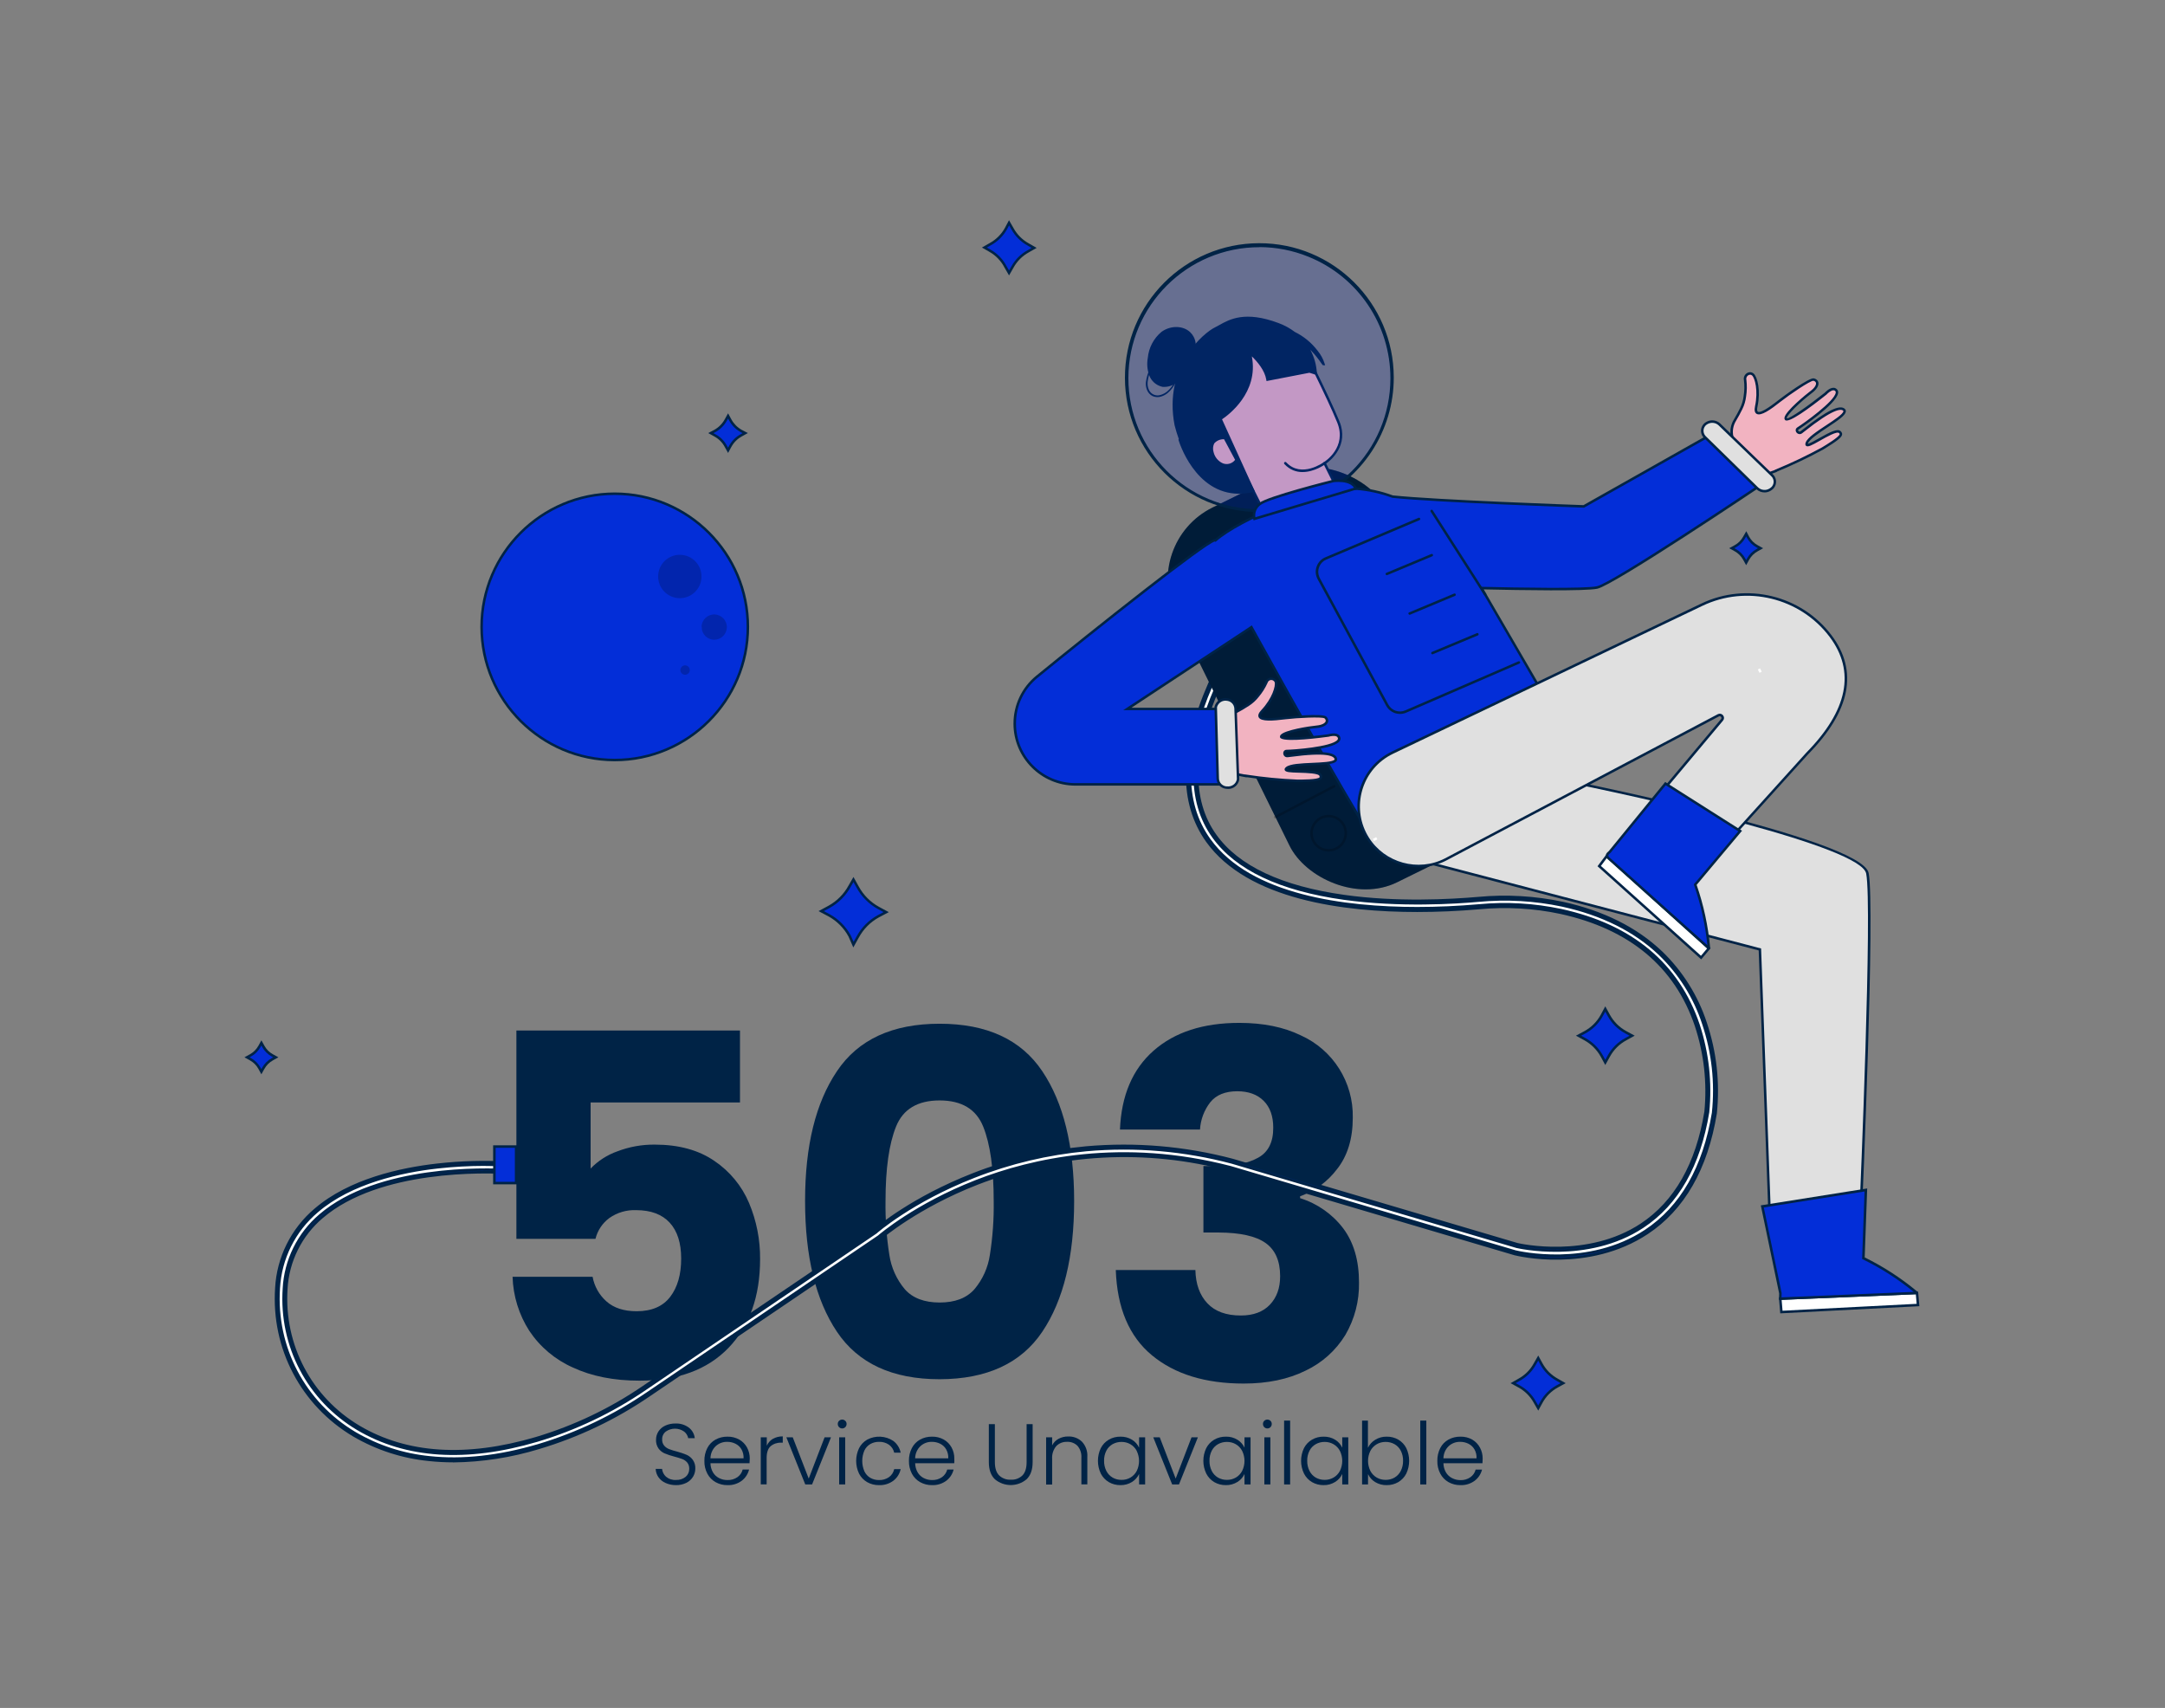 <?xml version="1.0" encoding="UTF-8"?>
<svg xmlns="http://www.w3.org/2000/svg" id="a" width="865.76" height="682.89" viewBox="0 0 865.76 682.89">
  <rect x="0" y="0" width="865.76" height="682.89" fill="#808080" stroke="none"/>
  <g>
    <path d="M266.15,592.94c-1.14-.5-2.12-1.29-2.84-2.31-.68-.97-1.07-2.12-1.11-3.31h2.55c.13,1.19,.68,2.28,1.56,3.09,1.11,.94,2.55,1.42,4,1.32,1.4,.07,2.78-.37,3.88-1.25,.94-.8,1.46-1.97,1.43-3.2,.04-.9-.24-1.79-.79-2.5-.54-.63-1.22-1.12-2-1.41-1.06-.39-2.15-.72-3.25-1-1.31-.33-2.59-.76-3.83-1.27-.96-.43-1.79-1.1-2.41-1.94-.72-1.04-1.07-2.29-1-3.55,0-1.18,.35-2.34,1-3.33,.68-1,1.62-1.8,2.73-2.29,1.25-.57,2.62-.85,4-.83,1.93-.09,3.84,.49,5.39,1.64,1.33,1.02,2.19,2.55,2.37,4.22h-2.62c-.21-1.05-.79-1.98-1.63-2.63-2.2-1.55-5.14-1.55-7.34,0-.96,.76-1.5,1.93-1.45,3.15-.04,.89,.24,1.76,.79,2.45,.54,.63,1.23,1.11,2,1.41,1.06,.4,2.13,.73,3.23,1,1.29,.35,2.56,.78,3.79,1.29,.98,.44,1.82,1.13,2.45,2,.71,1.03,1.07,2.27,1,3.52,0,1.13-.31,2.24-.89,3.21-.64,1.05-1.56,1.9-2.66,2.45-1.31,.65-2.75,.97-4.21,.93-1.43,.01-2.84-.28-4.14-.86Z" fill="#002346"></path>
    <path d="M299.73,585.04h-15.62c.01,1.29,.36,2.55,1,3.66,.58,.98,1.43,1.77,2.45,2.29,1.02,.52,2.16,.79,3.31,.78,1.42,.06,2.82-.34,4-1.14,1.05-.73,1.81-1.82,2.12-3.07h2.56c-.44,1.79-1.48,3.38-2.95,4.5-1.64,1.21-3.64,1.82-5.68,1.74-1.66,.03-3.31-.38-4.76-1.19-1.4-.79-2.54-1.96-3.29-3.38-.83-1.58-1.24-3.34-1.19-5.12-.04-1.78,.36-3.55,1.17-5.14,.73-1.43,1.88-2.6,3.28-3.38,1.47-.8,3.12-1.2,4.79-1.17,1.65-.04,3.27,.37,4.71,1.17,1.31,.74,2.38,1.84,3.1,3.16,.73,1.35,1.11,2.86,1.09,4.39,0,.63-.03,1.27-.09,1.9Zm-3.22-5.55c-.56-.97-1.4-1.75-2.4-2.24-1.03-.51-2.16-.77-3.31-.76-1.69-.04-3.34,.58-4.59,1.72-1.33,1.27-2.08,3.03-2.1,4.87h13.24c.06-1.25-.23-2.49-.84-3.59Z" fill="#002346"></path>
    <path d="M309.02,575.31c1.22-.68,2.6-1.03,4-1v2.52h-.65c-1.53-.07-3.03,.43-4.21,1.41-1.06,.94-1.59,2.52-1.59,4.73v10.52h-2.35v-18.8h2.41v3.35c.5-1.13,1.33-2.09,2.39-2.73Z" fill="#002346"></path>
    <path d="M323.4,591.18l6.34-16.49h2.56l-7.56,18.84h-2.72l-7.56-18.84h2.56l6.38,16.49Z" fill="#002346"></path>
    <path d="M335.54,570.62c-.34-.33-.53-.79-.52-1.27-.02-.48,.17-.93,.52-1.26,.69-.67,1.79-.67,2.48,0,.35,.33,.54,.78,.52,1.26,.01,.48-.18,.94-.52,1.27-.67,.68-1.78,.69-2.46,.02,0,0-.01-.01-.02-.02Zm2.45,4.07v18.84h-2.42v-18.84h2.42Z" fill="#002346"></path>
    <path d="M343.54,578.99c.73-1.41,1.86-2.59,3.24-3.38,3.32-1.76,7.34-1.56,10.47,.53,1.51,1.16,2.55,2.82,2.92,4.69h-2.59c-.28-1.29-1.02-2.42-2.09-3.19-1.18-.8-2.58-1.21-4-1.15-1.2-.02-2.37,.28-3.42,.86-1.04,.6-1.87,1.49-2.39,2.57-1.17,2.68-1.17,5.72,0,8.4,.52,1.08,1.35,1.99,2.39,2.59,1.05,.58,2.22,.88,3.42,.86,1.42,.05,2.83-.35,4-1.16,1.08-.77,1.82-1.92,2.09-3.22h2.59c-.39,1.85-1.43,3.5-2.93,4.65-1.65,1.22-3.68,1.84-5.73,1.76-1.65,.03-3.29-.38-4.73-1.19-1.38-.79-2.51-1.97-3.24-3.38-1.56-3.24-1.56-7,0-10.24h0Z" fill="#002346"></path>
    <path d="M381.59,585.04h-15.63c.02,1.28,.36,2.54,1,3.66,.58,.98,1.43,1.78,2.45,2.29,1.02,.52,2.16,.79,3.31,.78,1.4,.05,2.79-.35,3.95-1.14,1.05-.74,1.8-1.83,2.12-3.07h2.55c-.43,1.8-1.48,3.39-2.95,4.5-1.64,1.2-3.64,1.82-5.67,1.74-1.66,.03-3.31-.38-4.76-1.19-1.4-.79-2.55-1.96-3.3-3.38-.82-1.58-1.23-3.34-1.19-5.12-.04-1.78,.36-3.55,1.18-5.14,.73-1.42,1.87-2.6,3.27-3.38,1.47-.8,3.13-1.2,4.8-1.17,1.65-.04,3.27,.37,4.71,1.17,1.31,.74,2.38,1.84,3.1,3.16,.73,1.35,1.11,2.86,1.09,4.39,.04,.83,.01,1.47-.03,1.9Zm-3.23-5.55c-.56-.97-1.39-1.75-2.39-2.24-1.03-.51-2.17-.77-3.32-.76-1.69-.04-3.33,.58-4.58,1.72-1.33,1.28-2.09,3.03-2.11,4.87h13.25c.06-1.25-.24-2.5-.85-3.59Z" fill="#002346"></path>
    <path d="M397.84,569.41v15.18c0,2.4,.56,4.17,1.7,5.32,1.26,1.19,2.95,1.82,4.68,1.72,1.72,.1,3.4-.52,4.64-1.71,1.11-1.14,1.67-2.91,1.67-5.33v-15.18h2.41v15.15c0,3.06-.81,5.36-2.43,6.9-3.66,3.08-9,3.08-12.66,0-1.62-1.54-2.43-3.84-2.43-6.9v-15.15h2.42Z" fill="#002346"></path>
    <path d="M432.68,576.44c1.51,1.64,2.29,3.83,2.13,6.05v11h-2.38v-10.69c.11-1.7-.43-3.38-1.53-4.69-1.1-1.11-2.63-1.7-4.19-1.62-1.63-.07-3.22,.56-4.35,1.73-1.17,1.42-1.75,3.23-1.62,5.07v10.28h-2.41v-18.88h2.41v3.21c.57-1.12,1.48-2.05,2.59-2.64,1.18-.62,2.5-.94,3.83-.91,2.05-.08,4.04,.67,5.52,2.09Z" fill="#002346"></path>
    <path d="M440.21,578.99c.72-1.41,1.84-2.59,3.21-3.38,1.41-.81,3.01-1.22,4.64-1.19,1.63-.04,3.25,.39,4.64,1.24,1.23,.75,2.21,1.86,2.81,3.17v-4.14h2.42v18.84h-2.42v-4.18c-.62,1.31-1.61,2.42-2.84,3.19-1.39,.87-3.01,1.3-4.65,1.26-1.62,.02-3.21-.39-4.61-1.2-1.37-.81-2.49-2-3.21-3.42-1.53-3.22-1.53-6.97,0-10.19h0Zm14.37,1.12c-.58-1.11-1.46-2.03-2.54-2.66-1.07-.62-2.29-.94-3.53-.93-1.25-.02-2.49,.29-3.59,.9-1.07,.61-1.94,1.51-2.5,2.6-.64,1.26-.95,2.65-.91,4.06-.03,1.4,.28,2.79,.91,4.05,.56,1.11,1.43,2.03,2.5,2.66,1.09,.62,2.33,.93,3.59,.91,1.23,.02,2.44-.29,3.51-.9,1.08-.63,1.96-1.55,2.54-2.66,1.24-2.52,1.24-5.48,0-8l.02-.03Z" fill="#002346"></path>
    <path d="M470.14,591.18l6.34-16.49h2.54l-7.56,18.84h-2.72l-7.56-18.84h2.59l6.37,16.49Z" fill="#002346"></path>
    <path d="M482.37,578.99c.72-1.41,1.83-2.58,3.2-3.38,1.41-.81,3.01-1.22,4.64-1.19,1.63-.05,3.25,.38,4.64,1.24,1.23,.75,2.21,1.86,2.81,3.17v-4.14h2.42v18.84h-2.42v-4.18c-.61,1.32-1.6,2.43-2.84,3.19-1.39,.86-3,1.3-4.64,1.26-1.62,.02-3.21-.39-4.61-1.2-1.37-.82-2.48-2-3.2-3.42-1.55-3.22-1.55-6.97,0-10.19h0Zm14.36,1.12c-.58-1.11-1.45-2.03-2.53-2.66-1.08-.62-2.3-.94-3.54-.93-1.25-.02-2.49,.29-3.59,.9-1.07,.61-1.93,1.51-2.5,2.6-.64,1.26-.95,2.65-.91,4.06-.03,1.4,.28,2.79,.91,4.05,.56,1.11,1.43,2.03,2.5,2.66,1.09,.62,2.33,.93,3.59,.91,1.24,.01,2.46-.31,3.54-.93,1.08-.63,1.95-1.55,2.53-2.66,1.24-2.52,1.24-5.48,0-8Z" fill="#002346"></path>
    <path d="M505.56,570.62c-.34-.34-.52-.79-.51-1.27-.02-.47,.17-.93,.51-1.26,.7-.67,1.79-.67,2.49,0,.34,.33,.53,.79,.51,1.26,.01,.48-.17,.93-.51,1.27-.68,.69-1.79,.69-2.47,.02,0,0-.01-.01-.02-.02Zm2.45,4.07v18.84h-2.41v-18.84h2.41Z" fill="#002346"></path>
    <path d="M515.91,568v25.53h-2.41v-25.53h2.41Z" fill="#002346"></path>
    <path d="M521.45,578.99c.72-1.41,1.84-2.59,3.21-3.38,1.41-.81,3.01-1.22,4.64-1.19,1.63-.04,3.25,.39,4.64,1.24,1.23,.76,2.2,1.86,2.81,3.17v-4.14h2.41v18.84h-2.41v-4.18c-.62,1.32-1.61,2.43-2.85,3.19-1.39,.86-3,1.3-4.64,1.26-1.61,.02-3.2-.39-4.6-1.2-1.37-.81-2.49-2-3.21-3.42-1.55-3.22-1.55-6.97,0-10.19Zm14.37,1.12c-.58-1.11-1.46-2.03-2.54-2.66-1.08-.62-2.3-.94-3.54-.93-1.25-.02-2.49,.29-3.58,.9-1.07,.6-1.94,1.51-2.5,2.6-.64,1.26-.96,2.65-.92,4.06-.03,1.4,.29,2.8,.92,4.05,.56,1.11,1.43,2.04,2.5,2.66,1.09,.62,2.33,.93,3.58,.91,1.24,.01,2.46-.31,3.54-.93,1.08-.63,1.96-1.55,2.54-2.66,1.24-2.52,1.24-5.48,0-8Z" fill="#002346"></path>
    <path d="M549.94,575.66c1.38-.85,2.99-1.28,4.61-1.24,1.62-.03,3.22,.38,4.62,1.19,1.36,.8,2.47,1.97,3.19,3.38,1.53,3.22,1.53,6.97,0,10.19-.72,1.42-1.84,2.61-3.21,3.42-1.4,.81-2.99,1.22-4.6,1.2-1.63,.05-3.24-.38-4.64-1.22-1.25-.76-2.24-1.87-2.85-3.19v4.14h-2.38v-25.53h2.34v10.87c.64-1.33,1.66-2.44,2.92-3.21Zm10.21,4.36c-.56-1.09-1.43-1.99-2.5-2.6-1.1-.61-2.34-.92-3.59-.9-1.24-.01-2.46,.31-3.53,.93-1.08,.63-1.96,1.55-2.54,2.66-1.24,2.52-1.24,5.48,0,8,.58,1.11,1.46,2.03,2.54,2.66,1.07,.62,2.29,.94,3.53,.93,1.26,.02,2.5-.29,3.59-.91,1.07-.63,1.94-1.55,2.5-2.66,.63-1.25,.95-2.65,.92-4.05,.04-1.41-.28-2.8-.92-4.06Z" fill="#002346"></path>
    <path d="M570.37,568v25.53h-2.42v-25.53h2.42Z" fill="#002346"></path>
    <path d="M592.83,585.04h-15.62c.02,1.28,.36,2.54,1,3.66,.58,.98,1.43,1.77,2.45,2.29,1.04,.54,2.19,.82,3.36,.81,1.4,.05,2.79-.35,3.95-1.14,1.05-.73,1.81-1.82,2.12-3.07h2.56c-.45,1.8-1.51,3.39-3,4.5-1.63,1.18-3.61,1.79-5.63,1.71-1.66,.03-3.31-.38-4.76-1.19-1.4-.79-2.54-1.96-3.29-3.38-.83-1.58-1.24-3.34-1.19-5.12-.04-1.78,.36-3.55,1.17-5.14,.73-1.43,1.88-2.6,3.28-3.38,1.47-.8,3.12-1.2,4.79-1.17,1.65-.04,3.27,.36,4.71,1.17,1.31,.76,2.38,1.87,3.09,3.21,.73,1.35,1.1,2.86,1.08,4.39,0,.62-.02,1.23-.07,1.85Zm-3.22-5.55c-.56-.97-1.4-1.75-2.4-2.24-1.03-.51-2.16-.77-3.31-.76-1.69-.04-3.34,.58-4.59,1.72-1.32,1.28-2.07,3.03-2.1,4.87h13.24c.07-1.25-.22-2.5-.84-3.59Z" fill="#002346"></path>
  </g>
  <path d="M295.91,440.8h-59.73v26.42c2.99-3.1,6.66-5.46,10.72-6.89,4.77-1.82,9.83-2.73,14.93-2.68,9.57,0,17.51,2.17,23.83,6.51,6.16,4.15,10.99,10,13.88,16.84,2.98,7.09,4.48,14.71,4.41,22.4,0,14.94-4.21,26.78-12.64,35.52s-20.3,13.11-35.61,13.11c-10.21,0-19.08-1.75-26.61-5.26-7.08-3.13-13.12-8.21-17.42-14.65-4.16-6.47-6.47-13.95-6.7-21.63h32c.69,3.82,2.65,7.29,5.55,9.86,2.94,2.61,6.96,3.92,12.06,3.92,6,0,10.47-1.91,13.41-5.74,2.94-3.83,4.41-8.93,4.4-15.32,0-6.25-1.53-11.03-4.6-14.36-3.07-3.33-7.53-4.99-13.4-5-3.82-.16-7.59,.95-10.72,3.15-2.77,2.04-4.73,4.99-5.55,8.33h-31.62v-83.29h89.41v28.76Z" fill="#002346"></path>
  <path d="M334.67,428.32c8.49-12.67,22.18-19,41.07-19s32.58,6.33,41.07,19c8.48,12.63,12.72,29.92,12.73,51.88,0,22.21-4.24,39.63-12.73,52.26-8.49,12.63-22.18,18.96-41.07,19-18.89,0-32.58-6.33-41.07-19-8.49-12.67-12.73-30.09-12.73-52.26s4.24-39.24,12.73-51.88Zm58.49,22.11c-2.81-6.96-8.62-10.44-17.42-10.44-8.8,0-14.61,3.48-17.42,10.44-2.81,6.95-4.21,16.87-4.21,29.77-.11,7.21,.4,14.42,1.53,21.54,.75,5.08,2.9,9.86,6.22,13.78,3.13,3.51,7.76,5.26,13.88,5.27,6.12,0,10.75-1.75,13.88-5.27,3.32-3.92,5.47-8.7,6.22-13.78,1.13-7.12,1.64-14.33,1.53-21.54,0-12.89-1.4-22.81-4.21-29.77h0Z" fill="#002346"></path>
  <path d="M461.32,420.08c8.42-7.4,19.84-11.1,34.27-11.1,9.57,0,17.77,1.67,24.6,5,12.91,5.81,21.08,18.78,20.77,32.93,0,8.42-2.11,15.28-6.32,20.58-3.75,4.96-8.88,8.72-14.74,10.81v.77c6.86,2.13,12.88,6.35,17.23,12.06,4.21,5.62,6.32,12.83,6.32,21.63,.15,7.37-1.74,14.64-5.46,21-3.79,6.2-9.32,11.16-15.89,14.26-6.96,3.45-15.22,5.18-24.79,5.17-15.33,0-27.55-3.77-36.66-11.3-9.11-7.53-13.93-18.9-14.46-34.09h31.83c.13,5.61,1.72,10.04,4.79,13.3,3.07,3.26,7.53,4.89,13.4,4.88,4.98,0,8.84-1.43,11.58-4.3,2.75-2.88,4.12-6.67,4.12-11.4,0-6.12-1.95-10.55-5.84-13.3-3.89-2.75-10.13-4.14-18.72-4.18h-6.12v-26.58h6.12c6.51,0,11.77-1.12,15.8-3.35,4.03-2.23,6.03-6.23,6-12,0-4.6-1.28-8.17-3.83-10.72-2.55-2.55-6.06-3.82-10.53-3.83-4.85,0-8.46,1.47-10.82,4.4-2.44,3.14-3.87,6.94-4.11,10.91h-32c.55-13.62,5.03-24.14,13.46-31.55Z" fill="#002346"></path>
  <path d="M181.28,583.69c-3.21,0-6.42-.16-9.62-.5-10.54-1.06-20.73-4.36-29.89-9.69-20.45-12.14-32.33-34.74-30.75-58.47,.64-12.04,6.24-23.28,15.46-31.05,13.64-11.71,33.87-16.13,48.43-17.77,9.47-1.07,19.01-1.33,28.52-.78,.83,.07,1.45,.79,1.38,1.62-.07,.83-.79,1.45-1.62,1.38h0c-.49,0-49.69-3.69-74.76,17.84-8.61,7.26-13.83,17.76-14.42,29-1.49,22.6,9.85,44.12,29.33,55.67,19.17,11.31,43.13,12.85,71.23,4.58,15.37-4.59,29.93-11.54,43.16-20.59l92.15-62.46c1.25-1.09,15.27-13,39.42-22.42,14.46-5.68,29.66-9.29,45.13-10.71,19.62-1.73,39.38-.04,58.42,5h0l113.77,33.65c1.06,.25,28.37,6.42,50.07-7.93,13.71-9.07,22.42-24.36,25.87-45.44,1.16-11.69-.15-23.5-3.84-34.66-8.14-24.06-26.49-39.37-54.55-45.51-10.77-2.28-21.82-2.91-32.77-1.87-6.35,.56-15,1.09-24.68,1.09-28.8,0-67.07-4.72-83.51-27.57-10.91-15.16-10.61-36.2,.88-62.54,.37-.74,1.26-1.05,2.01-.68,.69,.34,1.01,1.15,.74,1.87-11,25.31-11.44,45.36-1.2,59.6,9.12,12.67,26.54,20.88,51.78,24.41,21.2,3,42.76,1.79,53.72,.83,11.26-1.06,22.61-.41,33.67,1.94,16,3.5,29.21,10.08,39.16,19.54,8.1,7.75,14.15,17.39,17.62,28.05,3.87,11.58,5.21,23.86,3.93,36-3.6,22-12.75,38-27.2,47.49-23.14,15.29-51.26,8.62-52.44,8.33h-.07l-113.79-33.73c-43.34-11.27-79.15-3.2-101.56,5.57-24.33,9.51-38.59,21.86-38.73,22l-.14,.12-92.23,62.51c-13.49,9.23-28.34,16.32-44,21-11.05,3.38-22.53,5.16-34.08,5.28Z" fill="#fff"></path>
  <g>
    <path d="M181.28,584.19c-3.23,0-6.46-.17-9.67-.51-10.61-1.06-20.87-4.38-30.09-9.75-20.61-12.24-32.59-35.02-31-58.93,.65-12.18,6.31-23.54,15.63-31.4,13.74-11.79,34.07-16.24,48.7-17.89,9.5-1.08,19.08-1.34,28.62-.77,.53,.03,1.02,.28,1.36,.69,.35,.4,.52,.93,.48,1.46-.05,.53-.3,1.01-.7,1.36-.4,.34-.93,.51-1.46,.47-.49,0-49.51-3.65-74.4,17.72-8.5,7.17-13.66,17.54-14.25,28.65-1.47,22.41,9.77,43.74,29.09,55.2,19.05,11.23,42.88,12.76,70.84,4.54,15.31-4.59,29.81-11.51,43-20.54l92.15-62.46c1.46-1.27,15.4-13,39.51-22.46,14.5-5.7,29.74-9.33,45.26-10.77,19.67-1.74,39.49-.04,58.58,5l113.83,33.68c1.12,.26,28.11,6.38,49.66-7.87,13.59-9,22.22-24.16,25.65-45.1,1.12-11.61-.18-23.34-3.83-34.42-8.07-23.88-26.3-39.08-54.18-45.18-10.71-2.27-21.71-2.9-32.61-1.86-8.28,.72-16.6,1.09-24.73,1.09-29.17,0-67.4-4.82-83.92-27.78-11-15.31-10.73-36.52,.83-63,.37-1.04,1.51-1.59,2.55-1.22,1.04,.37,1.59,1.51,1.22,2.55-.03,.09-.07,.17-.11,.25-11,25.13-11.38,45-1.24,59.11,9,12.55,26.34,20.7,51.44,24.21,21.14,3,42.66,1.78,53.61,.82,11.31-1.06,22.71-.4,33.82,1.95,16.12,3.52,29.37,10.14,39.4,19.67,8.15,7.82,14.24,17.52,17.75,28.25,3.9,11.64,5.26,23.98,4,36.19-3.63,22.12-12.85,38.22-27.42,47.84-23.34,15.42-51.65,8.69-52.84,8.39l-113.92-33.69c-33.48-8.95-68.94-7-101.24,5.55-24.22,9.47-38.44,21.78-38.58,21.9l-.19,.15-92.23,62.51c-13.54,9.26-28.43,16.37-44.14,21.06-11.1,3.4-22.62,5.19-34.23,5.33Zm12.84-118.53c-6.41,0-12.82,.34-19.19,1.05-14.5,1.63-34.62,6-48.17,17.65-9.12,7.69-14.65,18.8-15.29,30.71-1.55,23.55,10.26,45.96,30.56,58,9.09,5.29,19.21,8.57,29.68,9.62,13.17,1.42,27.91-.2,43.52-4.79,15.61-4.67,30.41-11.73,43.86-20.93l92.23-62.51,.09-.07c.15-.13,14.5-12.55,38.87-22.08,22.49-8.79,58.41-16.89,101.88-5.58l113.79,33.67c1.23,.3,29.12,6.93,52.1-8.25,14.32-9.46,23.4-25.32,27-47.16,1.26-12.05-.07-24.23-3.91-35.72-3.45-10.58-9.46-20.14-17.49-27.84-9.89-9.4-23-15.93-38.92-19.42-11.02-2.33-22.32-2.98-33.53-1.92-11,1-32.59,2.14-53.83-.83-25.38-3.55-42.92-11.84-52.11-24.62-10.36-14.39-10-34.61,1.14-60.09,.1-.24,.1-.52,0-.76-.1-.25-.29-.44-.53-.55-.51-.22-1.09,.02-1.31,.52-11.42,26.16-11.73,47-.93,62,16.27,22.62,54.17,27.36,83.1,27.36,8.1,0,16.39-.37,24.64-1.09,11.01-1.04,22.11-.4,32.92,1.89,28.24,6.17,46.71,21.6,54.91,45.83,3.68,11.26,4.98,23.15,3.82,34.94-3.48,21.24-12.26,36.64-26.09,45.78-21.9,14.49-49.31,8.28-50.46,8l-113.76-33.67c-18.99-5.03-38.7-6.72-58.27-5-15.43,1.42-30.58,5.02-45,10.68-24,9.39-37.78,21-39.27,22.33l-92.15,62.51c-13.28,9.08-27.89,16.05-43.3,20.66-28.23,8.31-52.33,6.75-71.63-4.63-19.65-11.65-31.08-33.35-29.57-56.14,.58-11.36,5.83-21.97,14.5-29.33,25.2-21.64,74.64-18,75.13-18,.26,.02,.53-.06,.73-.23,.2-.17,.33-.42,.35-.68,.02-.27-.07-.53-.24-.73-.17-.2-.42-.33-.68-.35-.02,.04-3.57-.23-9.19-.23Z" fill="#032ed8"></path>
    <path d="M181.17,584.69c-3.2,0-6.43-.17-9.62-.51-10.76-1.07-20.95-4.37-30.29-9.81-20.89-12.4-32.86-35.16-31.25-59.4,.65-12.26,6.41-23.83,15.81-31.75,13.84-11.88,34.27-16.35,48.97-18,9.5-1.08,19.16-1.34,28.71-.77,.66,.04,1.29,.36,1.71,.87,.43,.49,.65,1.16,.6,1.82-.06,.67-.37,1.27-.87,1.7-.51,.43-1.17,.65-1.83,.59,.02,0-.06,0-.21-.01-8.34-.49-51.09-1.91-73.83,17.61-8.36,7.06-13.49,17.37-14.08,28.3-1.47,22.35,9.59,43.32,28.85,54.74,18.93,11.16,42.63,12.67,70.44,4.49,15.28-4.58,29.7-11.46,42.86-20.47l92.15-62.46c1.45-1.27,15.29-12.97,39.61-22.51,14.55-5.72,29.83-9.36,45.4-10.8,19.79-1.74,39.55-.06,58.75,5.01l113.84,33.68c1.1,.25,27.96,6.27,49.24-7.81,13.47-8.92,22.03-23.98,25.43-44.76,1.12-11.58-.16-23.1-3.81-34.18-8.01-23.7-26.11-38.79-53.81-44.85-10.67-2.26-21.59-2.88-32.46-1.85-8.33,.73-16.67,1.09-24.78,1.09-29.28,0-67.68-4.86-84.33-27.99-11.12-15.48-10.86-36.84,.78-63.49,.21-.6,.67-1.1,1.27-1.39,.6-.29,1.28-.32,1.91-.1,.63,.22,1.13,.68,1.42,1.28,.29,.6,.32,1.28,.1,1.91-.04,.11-.08,.22-.14,.32-10.89,24.88-11.33,44.6-1.28,58.59,8.92,12.43,26.11,20.51,51.1,24.01,20.87,2.96,42.48,1.78,53.5,.82,11.37-1.07,22.8-.41,33.97,1.96,16.2,3.54,29.54,10.2,39.64,19.8,8.18,7.85,14.36,17.69,17.88,28.46,3.95,11.78,5.3,24.03,4.02,36.4-3.66,22.3-12.96,38.51-27.64,48.21-23.69,15.65-52.04,8.76-53.24,8.46l-113.94-33.7c-33.59-8.98-68.49-7.06-100.92,5.54-23.68,9.26-37.84,21.3-38.43,21.81l-.21,.17-92.26,62.53c-13.59,9.3-28.49,16.41-44.28,21.12-11.14,3.41-22.71,5.21-34.37,5.35h-.11Zm12.72-118.53c-6.29,0-12.65,.35-18.9,1.05-14.44,1.62-34.46,5.98-47.9,17.53-8.98,7.57-14.49,18.63-15.12,30.36-1.55,23.49,10.07,45.54,30.32,57.54,9.09,5.29,19.01,8.51,29.47,9.55,13.16,1.42,27.74-.19,43.33-4.77,15.58-4.66,30.29-11.68,43.72-20.86l92.29-62.56c.57-.5,14.82-12.7,39-22.15,22.55-8.81,58.59-16.94,102.19-5.6l113.81,33.67c1.15,.28,28.96,6.82,51.68-8.19,14.2-9.38,23.21-25.13,26.78-46.82,1.26-12.03-.05-23.98-3.89-35.48-3.42-10.46-9.42-20.02-17.36-27.64-9.81-9.32-22.83-15.82-38.68-19.29-10.97-2.32-22.2-2.96-33.38-1.91-8.75,.79-31.51,2.3-53.95-.83-25.52-3.57-43.17-11.92-52.45-24.82-10.49-14.56-10.12-34.95,1.09-60.58,.05-.11,.05-.25,0-.37-.05-.13-.15-.23-.27-.28-.25-.1-.54,.01-.65,.26-11.34,25.97-11.67,46.67-.98,61.51,16.14,22.44,53.88,27.15,82.69,27.15,8.05,0,16.33-.37,24.6-1.09,11.07-1.05,22.19-.41,33.07,1.9,28.42,6.21,47.02,21.74,55.28,46.16,3.73,11.4,5.02,23.22,3.84,35.15-3.51,21.41-12.36,36.93-26.31,46.15-22.34,14.78-50.57,8.14-50.85,8.07l-113.78-33.68c-18.97-5.03-38.52-6.71-58.08-4.98-15.38,1.42-30.48,5-44.86,10.65-25,9.78-38.98,22.11-39.12,22.24l-92.2,62.55c-13.34,9.12-27.95,16.1-43.44,20.73-28.37,8.35-52.6,6.78-72.03-4.68-19.92-11.81-31.34-33.5-29.81-56.6,.58-11.44,5.93-22.26,14.68-29.68,23.32-20.02,66.79-18.61,75.27-18.13h.19c.17,.03,.3-.02,.4-.1,.1-.08,.16-.21,.17-.34,.01-.13-.03-.26-.12-.36-.09-.1-.21-.17-.34-.18h0c-.18,0-.43,0-.81-.03-1.4-.07-4.32-.2-8.33-.2h-.23Zm21.48,112.22c-5.93,1.74-11.71,3.06-17.33,3.94,5.86-.89,11.65-2.21,17.33-3.94,0,0,0,0,0,0Zm10.61-3.58h0Zm.09-.03s-.01,0-.02,0c0,0,.01,0,.02,0Zm.09-.03s-.03,0-.04,.01c.01,0,.03,0,.04-.01Zm.09-.04s-.04,.01-.06,.02c.02,0,.04-.01,.06-.02Zm125.37-79.84l-92.25,62.53c-10.34,7.07-21.44,12.87-33.11,17.31,11.67-4.43,22.77-10.23,33.1-17.3l92.26-62.53Zm-49.82,30.16l-44.09,29.89c-10.42,7.13-21.63,12.95-33.43,17.35,11.81-4.39,23.02-10.21,33.45-17.34l44.06-29.89Zm-107.38-56.87c-15.99,0-47.54,2.2-66.08,18.11-6.96,5.9-11.72,14.02-13.54,22.87,1.85-8.86,6.64-16.98,13.63-22.87,23.02-19.77,66.13-18.34,74.53-17.85h.2c.43,.05,.82-.08,1.13-.34,.3-.26,.49-.63,.53-1.03,.03-.39-.1-.79-.36-1.09-.14-.17-.31-.3-.5-.39,.16,.09,.3,.2,.42,.35,.26,.3,.39,.7,.36,1.09-.03,.4-.22,.76-.53,1.02-.31,.26-.7,.38-1.09,.35,0,0-.07,0-.2-.01-1.64-.09-4.61-.22-8.48-.22Zm412.85,33.05c5.95,1.23,30.35,5.09,51.1-8.62,14.44-9.54,23.59-25.52,27.2-47.5,.65-6.34,.61-12.66-.14-18.9,.73,6.23,.77,12.53,.11,18.87-3.63,22.01-12.78,37.99-27.22,47.52-20.42,13.49-44.86,9.85-51.05,8.63Zm-157.9-42.55c14.65,0,29.21,1.9,43.46,5.67l113.77,33.67c.25,.06,27.24,6.42,49.06-7.31-21.46,13.46-47.9,7.54-49.03,7.28l-113.86-33.69c-19.08-5.04-38.73-6.72-58.39-4.98-1.7,.16-3.39,.34-5.08,.55,1.69-.21,3.38-.39,5.08-.55,5-.44,9.99-.66,14.98-.66Zm-45.22,9.48c-4.99,1.45-9.57,3.04-13.69,4.65-22.59,8.83-36.42,20.05-38.48,21.78,1.99-1.66,15.98-12.98,38.48-21.78,4.52-1.76,9.09-3.31,13.69-4.65Zm-210.52-2.98c-6.26,0-12.53,.35-18.73,1.06-1.42,.16-2.89,.35-4.4,.56,1.5-.21,2.96-.4,4.37-.56,6.37-.71,12.84-1.05,19.25-1.05,1.06,0,2.05,0,2.95,.02-1.14-.02-2.28-.04-3.43-.04Zm408.05-103.09c7.54,0,15.07,.79,22.48,2.36,28.07,6.14,46.42,21.45,54.55,45.51,.96,2.91,1.75,5.85,2.39,8.81-.63-2.97-1.42-5.92-2.38-8.83-8.14-24.06-26.49-39.37-54.54-45.5-10.77-2.28-21.8-2.92-32.77-1.88-8.3,.73-16.61,1.09-24.69,1.09-29.05,0-67.12-4.78-83.51-27.57-10.91-15.15-10.61-36.17,.88-62.49,.33-.75,1.21-1.1,1.96-.78,.37,.16,.65,.46,.8,.83,.12,.28,.14,.59,.07,.89,.12-.37,.1-.77-.07-1.12-.17-.36-.48-.63-.85-.77-.38-.13-.78-.11-1.15,.06-.36,.17-.63,.48-.77,.85-11.5,26.34-11.79,47.37-.9,62.54,16.4,22.79,54.47,27.57,83.51,27.57,8.08,0,16.39-.37,24.69-1.09,3.42-.33,6.85-.49,10.28-.49Zm-.06-2.97c-3.49,0-6.99,.16-10.48,.49-5.4,.47-13.34,1-22.49,1.06,9.89-.06,18.03-.65,22.5-1.06,4-.38,8-.54,12-.49-.51,0-1.02-.01-1.53-.01Z" fill="#002346"></path>
  </g>
  <rect x="488.12" y="187.67" width="94.36" height="167.04" rx="32.14" ry="32.14" transform="translate(-64.74 264.41) rotate(-26.22)" fill="#002346"></rect>
  <g opacity=".2">
    <rect x="488.12" y="187.67" width="94.36" height="167.04" rx="32.14" ry="32.14" transform="translate(-64.74 264.41) rotate(-26.22)"></rect>
  </g>
  <g>
    <path d="M534.6,195.05c-2.61-5.19-4.92-9.85-4.92-9.85,0,0,9.76-6,5.52-16.47-4.24-10.47-16.08-33.7-16.08-33.7l-23-.21-13.14,25.43,24.53,48.55c3.74,7.32,12.64,10.33,20.06,6.78h0c7.56-3.61,10.77-12.67,7.16-20.23-.04-.13-.09-.21-.13-.3Z" fill="#f2b3c1"></path>
    <path d="M520.96,217.59c-5.69,0-11.12-3.12-13.9-8.57l-24.65-48.78,13.4-25.93,23.61,.22,.14,.27c.12,.23,11.9,23.37,16.1,33.74,3.86,9.52-3.54,15.54-5.34,16.82,.61,1.22,2.56,5.16,4.73,9.46v.02s-.45,.2-.45,.2l.49-.14c.04,.08,.08,.17,.12,.29,3.69,7.73,.37,17.1-7.42,20.83-2.21,1.06-4.54,1.56-6.82,1.56Zm-37.42-57.34l24.41,48.32c3.65,7.14,12.17,10.02,19.4,6.55,7.3-3.49,10.41-12.26,6.92-19.56-.05-.13-.07-.17-.09-.21l-.04-.08c-2.61-5.19-4.92-9.85-4.92-9.85l-.2-.41,.39-.24c.38-.24,9.35-5.91,5.32-15.86-3.94-9.72-14.59-30.76-15.92-33.39l-22.39-.2-12.88,24.93Z" fill="#002346"></path>
  </g>
  <path d="M520.88,188.75c-2.44,0-5.02-.8-7.27-3.21-.19-.2-.18-.52,.02-.71,.2-.19,.52-.18,.71,.02,6.09,6.5,14.95,0,15.04-.06,.22-.17,.53-.12,.7,.1,.17,.22,.12,.53-.1,.7-.06,.05-4.3,3.15-9.1,3.15Z" fill="#002346"></path>
  <g>
    <path d="M471.82,175.94l.2-.14c-.71-1.93-1.32-3.9-1.83-5.9-4.59-23.9,12.19-36.78,15.89-38.54,4-1.9,9.87-7.39,25-1.71,2.31,.85,4.48,2.03,6.45,3.51,3.54,1.73,6.62,4.27,9,7.41,1.22,1.48,2.14,3.17,2.71,5-.07,0-1.14-1.83-3.35-4.39-1.28-1.52-2.73-2.88-4.32-4.07,2.75,3.49,4.33,7.76,4.54,12.2l-2.44-.76-16.79,3.25c-.73-4.58-4.86-8.74-6.95-10.59h-.13c4.3,16.68-11.75,26.28-11.75,26.28l13.07,28.74c-21.92,5.16-29.3-20.29-29.3-20.29Z" fill="#002346"></path>
    <path d="M495.46,197.41c-17.72,0-24.06-21.1-24.13-21.34l-.1-.34,.18-.13c-.66-1.83-1.23-3.71-1.71-5.59-4.55-23.68,11.86-37.07,16.16-39.12,.53-.25,1.09-.57,1.7-.91,4.13-2.32,10.37-5.81,23.69-.82,2.35,.86,4.57,2.07,6.57,3.58,3.51,1.71,6.68,4.32,9.1,7.51,1.25,1.52,2.2,3.26,2.79,5.15l.2,.65h-.68c-.28,0-.37-.12-.71-.62-.47-.69-1.45-2.12-3.02-3.94-.49-.58-1.01-1.14-1.54-1.67,1.58,2.89,2.49,6.11,2.64,9.45l.03,.71-3-.94-17.17,3.32-.08-.51c-.6-3.74-3.54-7.21-5.78-9.36,2.83,14.55-9.57,23.59-11.92,25.16l13.14,28.9-.59,.14c-2.04,.48-3.96,.7-5.77,.7Zm-23.06-21.28c.97,2.94,8.61,23.85,28,19.74l-13-28.59,.38-.23c.16-.09,15.68-9.61,11.52-25.73l-.16-.62h.96l.14,.13c2.25,1.99,6.08,5.93,7.02,10.38l16.42-3.18,1.87,.58c-.33-4.1-1.84-7.95-4.39-11.2l-2.33-2.97,3.03,2.26c.99,.74,1.94,1.56,2.82,2.43-2.09-2.29-4.61-4.17-7.38-5.53-2.01-1.5-4.14-2.66-6.4-3.49-12.88-4.84-18.88-1.47-22.85,.75-.62,.35-1.21,.68-1.76,.94-4.17,1.98-20.04,14.97-15.61,37.99,.5,1.94,1.11,3.91,1.81,5.82l.13,.36-.21,.15Z" fill="#002346"></path>
  </g>
  <g>
    <path d="M494.5,183.9c-1.22,1.88-3.59,2.64-5.68,1.82-2.02-.89-3.5-2.68-4-4.83-.39-1.26-.29-2.63,.29-3.82,1.16-1.38,2.92-2.09,4.71-1.91l4.68,8.74Z" fill="#f2b3c1"></path>
    <path d="M490.53,186.54c-.64,0-1.28-.12-1.9-.36-2.17-.96-3.77-2.89-4.3-5.18-.42-1.35-.31-2.84,.33-4.15l.07-.1c1.26-1.51,3.19-2.29,5.14-2.09l.26,.03,4.94,9.23-.16,.25c-.98,1.51-2.66,2.37-4.38,2.37Zm-5-9.2c-.5,1.07-.59,2.27-.24,3.4,.47,2.02,1.86,3.7,3.72,4.52,1.75,.69,3.77,.1,4.89-1.4l-4.41-8.23c-1.52-.08-2.98,.55-3.98,1.71Z" fill="#002346"></path>
  </g>
  <g>
    <path d="M474.11,144.06c3.3-1.77,4.54-5.87,2.78-9.17-.33-.62-.76-1.18-1.26-1.67-2.81-2.71-7.64-2.48-10.84-.14-3.03,2.55-4.93,6.18-5.3,10.12-.41,2.24-.22,4.54,.54,6.68,.79,2.17,2.62,3.79,4.87,4.3,2.55,.25,5.05-.85,6.58-2.9,1.49-2.05,2.61-4.34,3.31-6.78" fill="#002346"></path>
    <path d="M465.6,154.71c-.25,0-.5-.01-.76-.04-2.49-.56-4.44-2.29-5.29-4.63-.79-2.22-.98-4.62-.56-6.94,.38-4.05,2.32-7.77,5.47-10.41,3.63-2.65,8.67-2.57,11.51,.16,.54,.53,1,1.13,1.35,1.79,1.86,3.49,.59,7.83-2.83,9.76l.77,.22c-.72,2.5-1.86,4.83-3.39,6.94-1.48,1.98-3.83,3.14-6.28,3.14Zm4.84-22.97c-1.93,0-3.89,.66-5.36,1.74-2.92,2.46-4.74,5.93-5.1,9.76-.4,2.19-.22,4.41,.51,6.47,.73,2.01,2.42,3.5,4.51,3.98,2.3,.22,4.65-.81,6.07-2.71,1.45-1.99,2.53-4.2,3.22-6.57l-.42-.79c3.05-1.63,4.2-5.44,2.58-8.49-.31-.57-.7-1.09-1.17-1.55-1.33-1.28-3.07-1.83-4.83-1.83Z" fill="#002346"></path>
  </g>
  <path d="M461.02,143.31c.11,1.6-.19,3.2-.87,4.65-.62,1.55-1.03,3.18-1.23,4.84-.08,.96,.06,1.92,.42,2.81,.72,1.97,2.9,2.98,4.86,2.26,0,0,.01,0,.02,0,.92-.29,1.78-.75,2.53-1.36,1.26-1.07,2.28-2.39,3-3.88,.62-1.42,1.08-2.91,1.35-4.44,.08,.42,.08,.86,0,1.28-.13,1.16-.45,2.29-.93,3.36-.71,1.6-1.76,3.03-3.08,4.18-.79,.68-1.71,1.2-2.71,1.52-1.11,.38-2.33,.33-3.41-.13-1.06-.51-1.89-1.41-2.31-2.51-.39-.99-.54-2.06-.43-3.12,.24-1.73,.72-3.41,1.44-5,.44-1.05,.8-2.13,1.07-3.24,.07-.41,.16-.81,.28-1.21Z" fill="#002346"></path>
  <g opacity=".5">
    <path d="M549.67,233.89c0,2.08-1.67,3.76-3.75,3.77s-3.76-1.67-3.77-3.75c0-2.08,1.67-3.76,3.75-3.77,0,0,0,0,0,0h0c2.07,0,3.75,1.67,3.76,3.74h0Z" fill="#fff"></path>
  </g>
  <g opacity=".5">
    <path d="M557.17,250c0,2.07-1.68,3.75-3.75,3.75s-3.75-1.68-3.75-3.75,1.68-3.75,3.75-3.75h0c2.07,0,3.75,1.68,3.75,3.75Z" fill="#fff"></path>
  </g>
  <g opacity=".5">
    <circle cx="562.42" cy="265.68" r="3.75" fill="#fff"></circle>
  </g>
  <g opacity=".2">
    <polygon points="553.17 301.92 614.67 273.33 611.39 267.7 553.17 301.92"></polygon>
  </g>
  <g>
    <path d="M618.43,310.66s125.69,24.64,128.33,38.53-2.75,136.61-2.75,136.61l-36.31,.73-3.94-106.91-150.59-39.39,65.26-29.57Z" fill="#e0e0e0"></path>
    <path d="M707.22,487.04l-3.94-107.03-151.6-39.65,66.69-30.22,.16,.03c5.15,1.01,126.05,24.87,128.73,38.93,2.62,13.79-2.52,131.71-2.74,136.73l-.02,.47-37.27,.75Zm-152.56-146.94l149.58,39.13,3.94,106.79,35.35-.71c.36-8.32,5.26-122.78,2.74-136.03-2.04-10.71-84.38-29.59-127.78-38.1l-63.83,28.92Z" fill="#002346"></path>
  </g>
  <path d="M710.18,188.29v-.08c6.36-2.62,12.57-5.58,18.61-8.86,8.13-4.91,7.75-5.64,7-6.5-2-2.29-14.7,8.13-13.25,4.26,1.45-3.87,17-10.83,14.9-13.19-2.82-3-16,8.13-17.13,8.95s-2.45-.81-1.35-1.53c1.6-1,18-12.29,15.31-15.27-1.52-1.65-4.23,1.36-4.23,1.36,0,0-14.62,11.65-15.86,10.2s7.08-8.6,10.08-10.84c3-2.24,3.1-4.47,1-5-1.35-.35-10.7,6.19-13.54,8.44-2.84,2.25-10.76,8.56-9.42,2.3s0-11.57-1.36-12.76c-1.36-1.19-3.5,.27-3.07,2.21,.26,2.15,.22,4.32-.12,6.45-.21,1.74-.71,3.43-1.48,5-.89,1.82-1.73,3.31-2.48,4.57-1.23,1.99-1.63,4.39-1.11,6.68,1,3.34,13.17,15.18,13.17,15.18l4.33-1.57Z" fill="#ff725e"></path>
  <g>
    <path d="M710.18,188.29v-.08c6.36-2.62,12.57-5.58,18.61-8.86,8.13-4.91,7.75-5.64,7-6.5-2-2.29-14.7,8.13-13.25,4.26,1.45-3.87,17-10.83,14.9-13.19-2.82-3-16,8.13-17.13,8.95s-2.45-.81-1.35-1.53c1.6-1,18-12.29,15.31-15.27-1.52-1.65-4.23,1.36-4.23,1.36,0,0-14.62,11.65-15.86,10.2s7.08-8.6,10.08-10.84c3-2.24,3.1-4.47,1-5-1.35-.35-10.7,6.19-13.54,8.44-2.84,2.25-10.76,8.56-9.42,2.3s0-11.57-1.36-12.76c-1.36-1.19-3.5,.27-3.07,2.21,.26,2.15,.22,4.32-.12,6.45-.21,1.74-.71,3.43-1.48,5-.89,1.82-1.73,3.31-2.48,4.57-1.23,1.99-1.63,4.39-1.11,6.68,1,3.34,13.17,15.18,13.17,15.18l4.33-1.57Z" fill="#f2b3c1"></path>
    <path d="M705.73,190.43l-.22-.22c-.5-.49-12.27-11.97-13.3-15.4-.56-2.46-.15-4.97,1.16-7.09,.93-1.56,1.71-3,2.46-4.53,.75-1.52,1.23-3.15,1.43-4.84,.34-2.11,.37-4.23,.12-6.33-.25-1.1,.25-2.27,1.24-2.86,.89-.52,1.9-.44,2.65,.21,1.5,1.31,2.9,6.78,1.52,13.24-.23,1.07-.17,1.8,.15,2,.9,.56,3.73-1.04,8.41-4.75,1.24-.98,12.15-9.07,14.03-8.58,.98,.25,1.61,.83,1.77,1.64,.25,1.27-.69,2.82-2.6,4.24-4.57,3.42-10.46,9.15-10,10.12,1.08,.23,8.58-5.02,15.17-10.27,.13-.15,1.8-1.95,3.42-1.96,.55-.03,1.09,.22,1.49,.66,.35,.38,.49,.89,.41,1.46-.63,4.51-15.67,14.48-15.82,14.57-.17,.11-.18,.23-.18,.3,.01,.18,.17,.38,.37,.48,.2,.09,.4,.07,.6-.08,.12-.09,.38-.3,.76-.59,9.69-7.71,15.1-10.35,17.03-8.29,.26,.29,.37,.64,.32,1.02-.2,1.49-2.87,3.35-7.25,6.24-3.4,2.24-7.24,4.78-7.87,6.44-.03,.08-.05,.14-.06,.19,.72-.1,2.83-1.29,4.4-2.18,4.54-2.57,7.61-4.16,8.82-2.77,.21,.24,.57,.65,.48,1.25-.16,1-1.45,2.3-7.59,6.01-5.95,3.24-12.12,6.18-18.37,8.77v.02l-.33,.2-4.62,1.68Zm-5.91-40.6c-.23,0-.47,.07-.69,.2-.48,.28-.97,.93-.77,1.83,.27,2.24,.23,4.46-.11,6.64-.21,1.78-.72,3.52-1.53,5.14-.76,1.55-1.55,3.02-2.5,4.61-1.17,1.9-1.55,4.14-1.05,6.31,.76,2.55,9.29,11.28,12.81,14.71l3.71-1.34v-.06l.31-.13c6.32-2.6,12.56-5.58,18.56-8.84,1.7-1.03,6.93-4.18,7.1-5.3,.02-.11-.04-.2-.24-.44-.76-.87-5.03,1.54-7.57,2.99-3.38,1.91-4.9,2.73-5.63,2.11-.32-.27-.37-.73-.14-1.34,.74-1.97,4.39-4.38,8.25-6.93,3.12-2.06,6.66-4.39,6.81-5.54,.01-.09,0-.15-.06-.22-.81-.86-3.94-.93-15.67,8.4-.39,.31-.67,.53-.79,.62-.49,.36-1.08,.42-1.61,.17-.53-.25-.9-.76-.94-1.31-.04-.49,.2-.93,.64-1.22,2.6-1.63,14.89-10.41,15.37-13.87,.05-.37-.06-.54-.16-.65-.21-.23-.45-.34-.74-.33-1.01,0-2.32,1.22-2.75,1.69-6.9,5.51-15.33,11.69-16.61,10.19-.13-.16-.28-.43-.24-.86,.29-2.62,8.84-9.54,10.4-10.71,1.84-1.37,2.35-2.57,2.21-3.24-.11-.53-.62-.77-1.04-.87-1.2-.12-9.63,5.6-13.11,8.35-4.01,3.18-7.9,5.93-9.62,4.86-.74-.46-.94-1.46-.6-3.06,1.33-6.21-.07-11.29-1.2-12.28-.23-.2-.51-.31-.79-.31Zm23.11,27.78h0Z" fill="#002346"></path>
  </g>
  <g>
    <path d="M638.63,234.91c6.67-1.41,66.67-41.77,66.67-41.77l-20.58-19.66-51.39,29s-58.5-2.01-76.47-3.91c-4.67-1.72-9.6-2.81-14.68-3.19h-.57c-15.67-1.02-46.47,12.7-55.53,20.64-1.62-1.48-51.12,37.98-71.4,54.53-5.65,4.61-8.92,11.51-8.91,18.8,0,13.39,10.85,24.26,24.24,24.28h59.5v-30.16h-38.72l49.64-32.71c18.42,33.34,46.25,83.06,52.74,91.03l80.51-35.8-41.26-70.86c14.45,.33,41.38,.79,46.21-.23Z" fill="#032ed8"></path>
    <path d="M553.03,342.41l-.24-.3c-6.29-7.72-31.98-53.44-52.53-90.63l-47.79,31.49h37.55v31.16h-60c-13.64-.02-24.74-11.14-24.74-24.78-.01-7.47,3.3-14.47,9.09-19.19,10.65-8.7,27.98-22.59,42.7-34.04,22.91-17.81,27.61-20.52,28.86-20.64,9-7.71,39.43-21.67,55.72-20.61h.54c5.07,.38,10.04,1.45,14.79,3.2,17.39,1.83,73.02,3.78,76.23,3.9l51.59-29.11,21.3,20.35-.52,.35c-2.45,1.65-60.16,40.43-66.85,41.84h0c-4.73,1-30.09,.6-45.43,.26l41.09,70.57-81.37,36.18Zm-52.42-92.36l.26,.47c16.65,30.14,45.42,81.65,52.46,90.66l79.65-35.42-41.43-71.15,.89,.02c15.19,.35,41.37,.78,46.1-.22h0c6.17-1.31,60.09-37.4,65.98-41.35l-19.86-18.97-51.19,28.89h-.14c-.59-.02-58.72-2.04-76.51-3.92l-.12-.03c-4.69-1.73-9.58-2.79-14.54-3.16h-.53c-14.98-.97-45.8,12.27-55.2,20.52l-.34,.29-.22-.2c-3.69,.74-47.22,35.15-70.85,54.45-5.56,4.53-8.74,11.24-8.73,18.41,0,13.09,10.65,23.76,23.74,23.78h59v-29.16h-39.89l51.48-33.92Z" fill="#002346"></path>
  </g>
  <path d="M498.29,310.29v-.09c6.8,1.04,13.64,1.71,20.51,2,9.49,0,9.56-.84,9.37-1.95-.5-3-16.76-.66-13.55-3.18,3.21-2.52,20.21-.54,19.56-3.63-.85-4.07-17.83-1.29-19.29-1.15-1.46,.14-1.68-2-.37-2,1.9,0,21.79-1.22,21-5.19-.45-2.2-4.32-1-4.32-1,0,0-18.54,2.45-18.85,.57-.31-1.88,10.52-3.73,14.21-4.07s5-2.22,3.47-3.71c-1-1-12.37-.22-16,.22-3.63,.44-13.63,1.8-9.25-2.87,4.38-4.67,6-9.92,5.41-11.64-.45-1.01-1.63-1.46-2.64-1.01-.55,.25-.96,.73-1.12,1.32-.9,1.95-2.05,3.78-3.44,5.42-1.07,1.37-2.36,2.55-3.82,3.49-1.71,1.1-3.2,2-4.49,2.65-2.08,1.08-3.65,2.92-4.39,5.14-.84,3.42,3.46,19.8,3.46,19.8l4.54,.88Z" fill="#ff725e"></path>
  <g>
    <path d="M498.29,310.29v-.09c6.8,1.04,13.64,1.71,20.51,2,9.49,0,9.56-.84,9.37-1.95-.5-3-16.76-.66-13.55-3.18,3.21-2.52,20.21-.54,19.56-3.63-.85-4.07-17.83-1.29-19.29-1.15-1.46,.14-1.68-2-.37-2,1.9,0,21.79-1.22,21-5.19-.45-2.2-4.32-1-4.32-1,0,0-18.54,2.45-18.85,.57-.31-1.88,10.52-3.73,14.21-4.07s5-2.22,3.47-3.71c-1-1-12.37-.22-16,.22-3.63,.44-13.63,1.8-9.25-2.87,4.38-4.67,6-9.92,5.41-11.64-.45-1.01-1.63-1.46-2.64-1.01-.55,.25-.96,.73-1.12,1.32-.9,1.95-2.05,3.78-3.44,5.42-1.07,1.37-2.36,2.55-3.82,3.49-1.71,1.1-3.2,2-4.49,2.65-2.08,1.08-3.65,2.92-4.39,5.14-.84,3.42,3.46,19.8,3.46,19.8l4.54,.88Z" fill="#f2b3c1"></path>
    <path d="M518.79,312.7c-6.68-.28-13.41-.93-20.01-1.92v.02l-.6-.03-4.85-.94-.08-.3c-.18-.67-4.32-16.54-3.46-20.05,.8-2.39,2.44-4.32,4.65-5.46,1.16-.58,2.57-1.42,4.45-2.63,1.42-.91,2.66-2.05,3.7-3.38,1.37-1.62,2.5-3.41,3.38-5.32,.16-.65,.67-1.25,1.37-1.57,.61-.27,1.29-.29,1.91-.05,.62,.24,1.12,.71,1.39,1.31,.66,1.92-.94,7.32-5.5,12.19-.75,.8-1.08,1.45-.91,1.78,.69,1.35,7.22,.55,9.37,.29l.37-.04c.15-.02,14.94-1.55,16.41-.08,.7,.68,.94,1.49,.67,2.26-.43,1.23-2.09,2.09-4.44,2.3-5.47,.5-13.66,2.43-13.76,3.49,.8,.75,9.94,.12,18.29-.99,.18-.06,2.54-.76,3.94,.07,.49,.29,.82,.75,.94,1.33,.1,.52-.04,1.03-.42,1.49-2.93,3.57-20.9,4.3-21.07,4.3-.21,0-.28,.09-.31,.16-.09,.17-.06,.42,.06,.6,.12,.19,.32,.27,.58,.24,.15-.01,.46-.06,.91-.12,12.32-1.66,18.33-1.13,18.92,1.66,.08,.37,0,.73-.24,1.03-.94,1.21-4.22,1.41-9.49,1.64-4.05,.18-8.64,.38-10.01,1.45-.06,.04-.1,.08-.13,.11,.69,.28,3.07,.34,4.85,.39,5.25,.15,8.72,.38,9.02,2.2,.05,.31,.14,.84-.25,1.3-.64,.76-2.47,1.23-9.62,1.23Zm-21.01-3.08l.58,.09c6.75,1.03,13.64,1.71,20.46,1.99,1.99,0,8.09,0,8.83-.88,.07-.08,.08-.19,.02-.49-.19-1.15-5.12-1.28-8.06-1.37-3.86-.11-5.58-.19-5.88-1.09-.13-.4,.06-.8,.57-1.2,1.62-1.27,5.98-1.46,10.58-1.67,3.58-.16,8.04-.35,8.75-1.26,.05-.07,.07-.12,.05-.21-.25-1.19-2.89-2.89-17.8-.88-.46,.06-.79,.11-.95,.12-.63,.06-1.18-.19-1.5-.68-.33-.49-.37-1.14-.11-1.63,.23-.43,.67-.68,1.19-.68,2.43,0,18-1.13,20.3-3.94,.24-.3,.24-.52,.21-.66-.06-.3-.21-.51-.46-.67-.86-.51-2.61-.14-3.22,.05-8.76,1.17-19.17,2.12-19.49,.17-.03-.2-.02-.52,.25-.86,1.56-2.01,11.68-3.54,14.41-3.79,2.3-.21,3.37-1.02,3.59-1.64,.17-.49-.14-.93-.43-1.21-.94-.71-11.03-.2-15.59,.36l-.36,.04c-4.54,.56-9.46,.99-10.38-.83-.39-.78-.04-1.73,1.07-2.92,4.39-4.67,5.78-9.73,5.3-11.14-.15-.32-.44-.6-.82-.75-.37-.14-.78-.13-1.15,.03-.42,.19-.72,.55-.84,.99-.94,2.08-2.13,3.94-3.54,5.62-1.09,1.4-2.42,2.62-3.93,3.59-1.91,1.23-3.35,2.08-4.53,2.68-1.97,1.02-3.44,2.75-4.14,4.85-.64,2.61,2.16,14.46,3.39,19.21l3.64,.71v-.07Z" fill="#002346"></path>
  </g>
  <g>
    <path d="M486.18,283.45l.78,27.92c.12,1.86,1.57,3.36,3.43,3.54h.18c2.1,.31,4.09-1.07,4.51-3.16,.02-.2,.02-.4,0-.6l-1-27.94c-.12-1.76-1.44-3.2-3.18-3.48h0c-2.08-.46-4.16,.79-4.72,2.85-.03,.29-.03,.58,0,.87Z" fill="#e0e0e0"></path>
    <path d="M491.16,315.45c-.22,0-.44-.02-.67-.05h-.11c-2.16-.2-3.79-1.88-3.93-4l-.78-27.92c-.04-.32-.04-.65,0-.97,.65-2.39,2.98-3.8,5.32-3.28,1.96,.31,3.44,1.93,3.57,3.93l1,27.96c.02,.21,.02,.43,0,.66-.44,2.18-2.31,3.67-4.41,3.67Zm-.59-1.04c1.92,.27,3.65-.93,4.02-2.76,0-.11,0-.29,0-.46l-1-27.96c-.1-1.52-1.24-2.76-2.76-3-1.85-.4-3.67,.69-4.16,2.49-.02,.18-.02,.43,.01,.68v.05s.78,27.92,.78,27.92c.1,1.61,1.36,2.9,2.98,3.06h.13Z" fill="#002346"></path>
  </g>
  <g>
    <path d="M722.64,301.34l-47.14,52.16-26.33-18.58,39.45-47.08c.84-1-.31-2.43-1.47-1.82l-109.06,57.63c-11.03,5.69-24.58,1.97-31.16-8.55h0c-6.98-11.17-3.59-25.89,7.58-32.88,.76-.47,1.55-.9,2.35-1.29l123.68-59.13c17.95-8.61,39.48-3.38,51.48,12.51h0c11.69,15.49,5.52,31.87-9.38,47.03Z" fill="#e0e0e0"></path>
    <path d="M675.57,354.16l-27.14-19.15,39.8-47.5c.27-.32,.18-.66,0-.88-.17-.21-.49-.37-.86-.18l-109.06,57.63c-11.18,5.77-25.15,1.93-31.82-8.73-7.11-11.39-3.64-26.45,7.74-33.57,.75-.46,1.55-.91,2.4-1.32l123.68-59.13c18.09-8.68,40-3.35,52.09,12.66,10.79,14.3,7.62,30.34-9.42,47.67l-47.43,52.48Zm-25.67-19.34l25.52,18.01,46.86-51.85c16.64-16.93,19.78-32.54,9.34-46.38-11.81-15.63-33.2-20.83-50.86-12.36l-123.68,59.13c-.81,.39-1.58,.82-2.3,1.26-10.91,6.83-14.24,21.27-7.42,32.19,6.39,10.22,19.79,13.9,30.51,8.37l109.05-57.63c.74-.39,1.58-.21,2.11,.43,.52,.65,.52,1.51-.02,2.15l-39.1,46.67Z" fill="#002346"></path>
  </g>
  <g>
    <polygon points="642.5 342.29 639.5 346.29 680.24 382.88 683.36 379.18 642.5 342.29" fill="#fff"></polygon>
    <path d="M680.29,383.59l-41.46-37.24,3.6-4.8,41.63,37.58-3.76,4.46Zm-40.11-37.37l40.02,35.93,2.48-2.94-40.09-36.19-2.4,3.2Z" fill="#002346"></path>
  </g>
  <g>
    <path d="M695.86,332.27l-29.88-18.96-22.25,27.27c-.23,.22-.47,.44-.7,.66-.51,.48-.5,1.3,.02,1.77l40.11,35.96c.07,.06,.18,0,.17-.09-.78-8.61-2.62-17.06-5.46-25.18l17.98-21.43Z" fill="#032ed8"></path>
    <path d="M683.24,379.49c-.15,0-.29-.05-.4-.15l-40.11-35.96c-.35-.32-.56-.77-.57-1.25,0-.48,.19-.94,.54-1.26l.7-.66,22.49-27.56,30.74,19.5-18.16,21.65c2.81,8.11,4.62,16.53,5.39,25.03,.02,.25-.11,.48-.33,.59-.09,.04-.18,.06-.27,.06Zm-17.14-65.52l-21.97,26.92-.74,.71c-.15,.14-.22,.32-.22,.52s.09,.38,.23,.52l39.36,35.28c-.82-8.17-2.61-16.26-5.34-24.05l-.09-.27,17.8-21.21-29.02-18.42Z" fill="#002346"></path>
  </g>
  <g>
    <polygon points="711.91 519.25 712.36 524.6 766.98 521.79 766.58 516.97 711.91 519.25" fill="#fff"></polygon>
    <path d="M711.9,525.12l-.53-6.35,55.67-2.32,.49,5.81-55.63,2.86Zm.55-5.4l.37,4.35,53.63-2.76-.33-3.83-53.67,2.24Z" fill="#002346"></path>
  </g>
  <g>
    <path d="M766.46,516.87c-6.53-5.47-13.69-10.09-21.3-13.81l.99-27.29-41.42,6.58,7.24,34.72c-.02,.72-.05,1.44-.06,2.17l54.52-2.27c.05,0,.07-.07,.03-.1Z" fill="#032ed8"></path>
    <path d="M711.4,519.77v-.53c.01-.56,.03-1.13,.05-1.69v-.43s-7.32-35.18-7.32-35.18l42.54-6.76-1,27.57c7.57,3.73,14.68,8.34,21.11,13.73l.26,.22-.2,.71-.39,.06-55.05,2.3Zm-6.08-37l7.14,34.27-.02,.55c-.01,.38-.02,.76-.03,1.14l52.84-2.2c-6.22-5.09-13.05-9.46-20.32-13.01l-.29-.14,.98-27-40.3,6.4Zm60.82,34.49s0,0,0,0h0s0,0,0,0Z" fill="#002346"></path>
  </g>
  <rect x="549.14" y="335.05" width="1.5" height="1" transform="translate(-93 294.81) rotate(-27.77)" fill="#fff"></rect>
  <rect x="703.22" y="267.43" width="1" height="1.5" transform="translate(-45.64 343.03) rotate(-26.57)" fill="#fff"></rect>
  <path d="M559.82,285.45c-2.25,0-4.39-1.21-5.54-3.31l-27.37-50.52c-.1-.19-.2-.39-.28-.6-.65-1.55-.65-3.27,0-4.82,.64-1.56,1.85-2.77,3.41-3.41l37.22-15.75c.25-.11,.55,.01,.66,.27s-.01,.55-.27,.66l-37.22,15.75c-1.31,.54-2.33,1.56-2.87,2.87-.54,1.31-.54,2.75,0,4.06,.07,.17,.15,.34,.24,.5l27.37,50.52c1.32,2.44,4.24,3.45,6.78,2.35l45.25-19.6c.25-.11,.55,0,.66,.26,.11,.25,0,.55-.26,.66l-45.25,19.6c-.82,.35-1.68,.52-2.52,.52Z" fill="#002346"></path>
  <path d="M554.58,229.98c-.2,0-.38-.12-.46-.31-.11-.25,.01-.55,.27-.65l17.97-7.51c.26-.11,.55,.01,.65,.27,.11,.25-.01,.55-.27,.65l-17.97,7.51c-.06,.03-.13,.04-.19,.04Z" fill="#002346"></path>
  <path d="M563.7,245.8c-.2,0-.38-.12-.46-.31-.11-.25,.01-.55,.27-.65l17.96-7.51c.26-.11,.55,.01,.65,.27,.11,.25-.01,.55-.27,.65l-17.96,7.51c-.06,.03-.13,.04-.19,.04Z" fill="#002346"></path>
  <path d="M572.81,261.61c-.2,0-.38-.12-.46-.31-.11-.25,.01-.55,.27-.65l17.97-7.5c.26-.11,.55,.01,.65,.27,.11,.25-.01,.55-.27,.65l-17.97,7.5c-.06,.03-.13,.04-.19,.04Z" fill="#002346"></path>
  <g opacity=".2">
    <path d="M509.9,327.23c-.18,0-.35-.1-.44-.27-.13-.24-.03-.55,.21-.67l23.62-12.36c.24-.13,.55-.03,.67,.21,.13,.24,.03,.55-.21,.67l-23.62,12.36c-.07,.04-.15,.06-.23,.06Z"></path>
  </g>
  <g opacity=".2">
    <path d="M531.31,340.48c-4.05,0-7.34-3.29-7.34-7.34s3.29-7.34,7.34-7.34,7.34,3.29,7.34,7.34-3.29,7.34-7.34,7.34Zm0-13.68c-3.5,0-6.34,2.84-6.34,6.34s2.84,6.34,6.34,6.34,6.34-2.84,6.34-6.34-2.84-6.34-6.34-6.34Z"></path>
  </g>
  <g opacity=".2">
    <circle cx="503.71" cy="151.11" r="52.92" transform="translate(40.68 400.43) rotate(-45)" fill="#032ed8"></circle>
  </g>
  <path d="M503.72,204.74c-29.69,.07-53.8-23.94-53.87-53.63-.07-29.69,23.94-53.8,53.63-53.87,29.69-.07,53.8,23.94,53.87,53.63,.05,21.51-12.74,40.99-32.5,49.49-6.67,2.87-13.86,4.37-21.13,4.38Zm0-105.9c-28.93-.06-52.43,23.36-52.49,52.29-.05,28.93,23.36,52.43,52.29,52.49,28.93,.06,52.43-23.36,52.49-52.29,.04-21.45-12.99-40.75-32.9-48.73-6.17-2.49-12.76-3.78-19.41-3.8l.02,.04Z" fill="#002346"></path>
  <g>
    <path d="M501.64,207.45c-.6-2.23,.26-4.6,2.15-5.92,3.31-2.71,29.38-9.21,29.38-9.21,0,0,7.15-1.06,9,3l-40.53,12.13Z" fill="#032ed8"></path>
    <path d="M501.29,208.07l-.13-.5c-.66-2.42,.29-5.02,2.35-6.46,3.33-2.73,28.48-9.02,29.55-9.29,.35-.06,7.59-1.08,9.58,3.28l.24,.52-41.57,12.44Zm33.9-15.38c-1.12,0-1.92,.11-1.94,.12-8.93,2.23-26.59,7.02-29.14,9.1-1.6,1.12-2.39,3.03-2.09,4.9l39.42-11.8c-1.3-1.96-4.26-2.32-6.25-2.32Z" fill="#002346"></path>
  </g>
  <g>
    <rect x="197.7" y="458.43" width="8.69" height="14.6" fill="#032ed8"></rect>
    <path d="M206.89,473.53h-9.69v-15.6h9.69v15.6Zm-8.69-1h7.69v-13.6h-7.69v13.6Z" fill="#002346"></path>
  </g>
  <g>
    <circle cx="245.84" cy="250.64" r="53.24" fill="#032ed8"></circle>
    <path d="M245.83,304.38c-29.63,0-53.74-24.11-53.74-53.74s24.11-53.74,53.74-53.74,53.74,24.11,53.74,53.74-24.11,53.74-53.74,53.74Zm0-106.48c-29.08,0-52.74,23.66-52.74,52.74s23.66,52.74,52.74,52.74,52.74-23.66,52.74-52.74-23.66-52.74-52.74-52.74Z" fill="#002346"></path>
  </g>
  <g opacity=".2">
    <path d="M263.19,230.27c.12-4.79,4.1-8.57,8.89-8.44s8.57,4.1,8.44,8.89c-.12,4.78-4.09,8.56-8.87,8.45h0c-4.79-.12-8.58-4.1-8.46-8.89Z"></path>
  </g>
  <g opacity=".2">
    <path d="M280.54,250.61c.07-2.79,2.39-5,5.18-4.94,2.79,.07,5,2.39,4.94,5.18-.07,2.77-2.35,4.97-5.12,4.94h0c-2.76-.04-4.97-2.31-4.93-5.07,0-.02,0-.05,0-.07l-.07-.04Z"></path>
  </g>
  <g opacity=".2">
    <path d="M273.76,266.04c1.03-.11,1.96,.64,2.07,1.67,.11,1.03-.64,1.96-1.67,2.07-1.03,.11-1.96-.64-2.07-1.67-.01-.13-.01-.27,0-.4,.09-.88,.79-1.58,1.67-1.67Z"></path>
  </g>
  <g>
    <path d="M698.3,213.43l.72,1.37c.84,1.54,2.11,2.81,3.65,3.65l1.36,.75-1.36,.76c-1.54,.84-2.81,2.1-3.65,3.64l-.75,1.36-.75-1.36c-.84-1.54-2.1-2.81-3.64-3.65l-1.36-.76,1.36-.75c1.54-.84,2.8-2.11,3.64-3.65l.78-1.36Z" fill="#032ed8"></path>
    <path d="M698.27,225.99l-1.19-2.15c-.79-1.46-1.98-2.65-3.44-3.45l-2.15-1.2,2.15-1.19c1.46-.8,2.65-1.99,3.44-3.45l1.24-2.16,1.14,2.18c.79,1.45,1.99,2.65,3.45,3.44l2.15,1.19-2.15,1.2c-1.46,.8-2.66,1.99-3.46,3.44l-1.19,2.16Zm-4.72-6.8l.57,.32c1.62,.89,2.95,2.22,3.84,3.85l.31,.56,.31-.57c.89-1.62,2.22-2.95,3.85-3.84l.57-.32-.57-.31c-1.63-.89-2.96-2.22-3.85-3.85l-.3-.57-.33,.57c-.88,1.62-2.21,2.95-3.83,3.84l-.57,.31Z" fill="#002346"></path>
  </g>
  <g>
    <path d="M104.53,416.98l.76,1.37c.84,1.54,2.11,2.8,3.65,3.64l1.36,.75-1.36,.76c-1.54,.84-2.81,2.11-3.65,3.65l-.76,1.36-.75-1.36c-.84-1.54-2.11-2.8-3.64-3.65l-1.36-.76,1.36-.75c1.53-.84,2.8-2.11,3.64-3.64l.75-1.37Z" fill="#032ed8"></path>
    <path d="M104.52,429.54l-1.18-2.15c-.8-1.46-1.99-2.65-3.44-3.45l-2.15-1.2,2.15-1.19c1.45-.8,2.64-1.99,3.44-3.44l1.19-2.16,1.2,2.16c.8,1.46,1.99,2.65,3.45,3.44l2.15,1.19-2.15,1.2c-1.46,.8-2.66,1.99-3.46,3.45l-1.2,2.15Zm-4.72-6.8l.57,.32c1.62,.89,2.94,2.22,3.83,3.85l.31,.57,.32-.57c.89-1.62,2.22-2.96,3.85-3.84l.57-.32-.57-.31c-1.63-.88-2.96-2.21-3.85-3.84l-.32-.57-.31,.57c-.89,1.62-2.22,2.95-3.84,3.84l-.57,.31Z" fill="#002346"></path>
  </g>
  <g>
    <path d="M341.28,351.67l1.71,3.07c1.9,3.47,4.75,6.34,8.21,8.26l3.16,1.71-3.16,1.67c-3.47,1.91-6.32,4.77-8.21,8.26l-1.71,3.07-1.53-3.47c-1.89-3.48-4.74-6.35-8.21-8.26l-3.16-1.67,3.16-1.71c3.46-1.92,6.31-4.78,8.21-8.26l1.53-2.66Z" fill="#032ed8"></path>
    <path d="M341.23,378.81l-1.94-4.39c-1.83-3.37-4.6-6.15-7.99-8.02l-3.98-2.1,3.98-2.16c3.38-1.87,6.15-4.66,8.01-8.06l1.98-3.43,2.14,3.84c1.86,3.4,4.63,6.19,8.02,8.06l3.97,2.16-3.98,2.1c-3.39,1.86-6.16,4.65-8,8.05l-2.21,3.95Zm-11.79-14.52l2.33,1.23c3.57,1.96,6.48,4.88,8.42,8.46l1.15,2.59,1.23-2.19c1.94-3.57,4.84-6.49,8.41-8.45l2.34-1.24-2.34-1.27c-3.55-1.97-6.46-4.89-8.41-8.45l-1.28-2.29-1.09,1.9c-1.94,3.55-4.85,6.47-8.4,8.44l-2.34,1.27Z" fill="#002346"></path>
  </g>
  <g>
    <path d="M641.92,403.42l1.41,2.56c1.57,2.85,3.92,5.2,6.79,6.75l2.52,1.37-2.52,1.41c-2.87,1.54-5.23,3.89-6.79,6.75l-1.41,2.52-1.37-2.52c-1.57-2.84-3.91-5.18-6.75-6.75l-2.56-1.41,2.56-1.37c2.85-1.55,5.2-3.9,6.75-6.75l1.37-2.56Z" fill="#032ed8"></path>
    <path d="M641.92,425.81l-1.81-3.32c-1.52-2.76-3.79-5.03-6.55-6.55l-3.36-1.85,3.37-1.81c2.77-1.51,5.04-3.77,6.55-6.55l1.81-3.37,1.85,3.37c1.53,2.78,3.8,5.04,6.59,6.55l3.32,1.81-3.31,1.85c-2.8,1.5-5.08,3.77-6.59,6.55l-1.85,3.32Zm-9.63-11.71l1.75,.97c2.93,1.61,5.33,4.02,6.95,6.95l.94,1.73,.97-1.73c1.61-2.95,4.02-5.35,6.99-6.95l1.72-.96-1.73-.94c-2.95-1.6-5.37-4-6.99-6.95l-.97-1.75-.94,1.75c-1.6,2.95-4.01,5.35-6.95,6.95l-1.75,.94Z" fill="#002346"></path>
  </g>
  <g>
    <path d="M291.14,166.3l.88,1.62c1,1.84,2.51,3.36,4.34,4.39l1.64,.86-1.64,.91c-1.83,1.01-3.33,2.53-4.34,4.36l-.88,1.62-.91-1.62c-.99-1.85-2.51-3.37-4.36-4.36l-1.62-.91,1.62-.86c1.84-1.02,3.36-2.54,4.36-4.39l.91-1.62Z" fill="#032ed8"></path>
    <path d="M291.15,181.09l-1.35-2.41c-.95-1.78-2.39-3.22-4.16-4.17l-2.43-1.36,2.43-1.29c1.75-.97,3.19-2.42,4.16-4.18l1.35-2.42,1.32,2.42c.96,1.76,2.39,3.21,4.14,4.19l2.46,1.28-2.46,1.36c-1.75,.97-3.18,2.41-4.14,4.16l-1.31,2.42Zm-5.85-7.91l.82,.46c1.94,1.04,3.52,2.62,4.56,4.56l.46,.82,.45-.82c1.05-1.92,2.62-3.5,4.54-4.56l.83-.46-.82-.43c-1.93-1.08-3.5-2.66-4.55-4.59l-.45-.82-.46,.83c-1.05,1.93-2.63,3.52-4.56,4.58l-.82,.43Z" fill="#002346"></path>
  </g>
  <g>
    <path d="M403.51,89.09l1.36,2.37c1.46,2.65,3.65,4.84,6.3,6.3l2.37,1.36-2.37,1.36c-2.66,1.45-4.85,3.64-6.3,6.3l-1.36,2.36-1.36-2.34c-1.38-2.7-3.51-4.94-6.13-6.46l-2.36-1.36,2.36-1.36c2.66-1.45,4.85-3.64,6.3-6.3l1.19-2.23Z" fill="#032ed8"></path>
    <path d="M403.51,110.13l-1.79-3.09c-1.35-2.64-3.4-4.8-5.95-6.28l-3.11-1.79,3.11-1.79c2.59-1.42,4.7-3.53,6.11-6.11l1.61-3.02,1.81,3.15c1.42,2.58,3.53,4.69,6.11,6.11l3.13,1.8-3.13,1.79c-2.59,1.42-4.7,3.53-6.11,6.11l-1.8,3.12Zm-8.85-11.16l1.61,.93c2.71,1.57,4.9,3.88,6.33,6.67l.91,1.57,.93-1.61c1.5-2.74,3.75-4.99,6.49-6.49l1.61-.92-1.61-.93c-2.73-1.5-4.98-3.75-6.49-6.49l-.91-1.58-.76,1.43c-1.51,2.75-3.75,5-6.5,6.5l-1.6,.92Z" fill="#002346"></path>
  </g>
  <g>
    <path d="M615.11,543l1.29,2.37c1.45,2.66,3.64,4.85,6.3,6.3l2.37,1.36-2.37,1.3c-2.66,1.45-4.85,3.64-6.3,6.3l-1.29,2.36-1.36-2.36c-1.46-2.66-3.64-4.84-6.3-6.3l-2.37-1.3,2.37-1.36c2.66-1.45,4.85-3.64,6.3-6.3l1.36-2.37Z" fill="#032ed8"></path>
    <path d="M615.13,564.01l-1.8-3.13c-1.42-2.59-3.53-4.7-6.11-6.11l-3.15-1.73,3.14-1.8c2.59-1.41,4.7-3.52,6.11-6.11l1.81-3.15,1.72,3.15c1.41,2.58,3.52,4.69,6.1,6.1l3.15,1.81-3.15,1.73c-2.58,1.41-4.69,3.52-6.1,6.1l-1.72,3.14Zm-9.02-10.99l1.59,.87c2.75,1.51,4.99,3.75,6.5,6.5l.91,1.58,.86-1.58c1.5-2.75,3.75-5,6.5-6.5l1.59-.87-1.6-.92c-2.74-1.49-4.99-3.74-6.49-6.49l-.86-1.58-.91,1.59c-1.5,2.74-3.74,4.99-6.49,6.49l-1.59,.91Z" fill="#002346"></path>
  </g>
  <g>
    <path d="M681.8,174.8l20.9,20.43c1.4,1.33,3.52,1.55,5.16,.53l.14-.09c1.69-.98,2.26-3.14,1.29-4.82-.06-.11-.13-.21-.21-.32-.13-.17-.27-.33-.42-.48l-21.06-20.34c-1.31-1.24-3.27-1.51-4.87-.66h0c-1.76,.84-2.51,2.95-1.67,4.71,.05,.1,.1,.2,.16,.29,.16,.27,.36,.53,.58,.75Z" fill="#e0e0e0"></path>
    <path d="M705.62,196.89c-1.19,0-2.36-.44-3.27-1.3l-20.91-20.44c-.25-.25-.47-.54-.66-.85-.06-.11-.12-.22-.18-.33-.96-2-.1-4.41,1.9-5.37,1.77-.94,3.96-.64,5.43,.75l21.06,20.34c.17,.17,.33,.35,.47,.54,.09,.12,.17,.25,.24,.37,1.11,1.92,.45,4.39-1.47,5.51l-.12,.08c-.77,.48-1.64,.71-2.51,.71Zm-23.47-22.45l20.9,20.43c1.23,1.16,3.1,1.36,4.55,.46l.13-.09c1.47-.85,1.96-2.71,1.12-4.15-.05-.09-.11-.18-.18-.27-.11-.14-.24-.29-.37-.42l-21.05-20.33c-1.15-1.09-2.88-1.32-4.29-.58-1.53,.73-2.17,2.54-1.45,4.05,.04,.09,.09,.17,.14,.25,.14,.24,.31,.46,.5,.65Z" fill="#002346"></path>
  </g>
  <path d="M593.89,238.16c-.16,0-.33-.08-.42-.23l-21.38-33.36c-.15-.23-.08-.54,.15-.69,.23-.15,.54-.08,.69,.15l21.38,33.36c.15,.23,.08,.54-.15,.69-.08,.05-.18,.08-.27,.08Z" fill="#002346"></path>
</svg>
